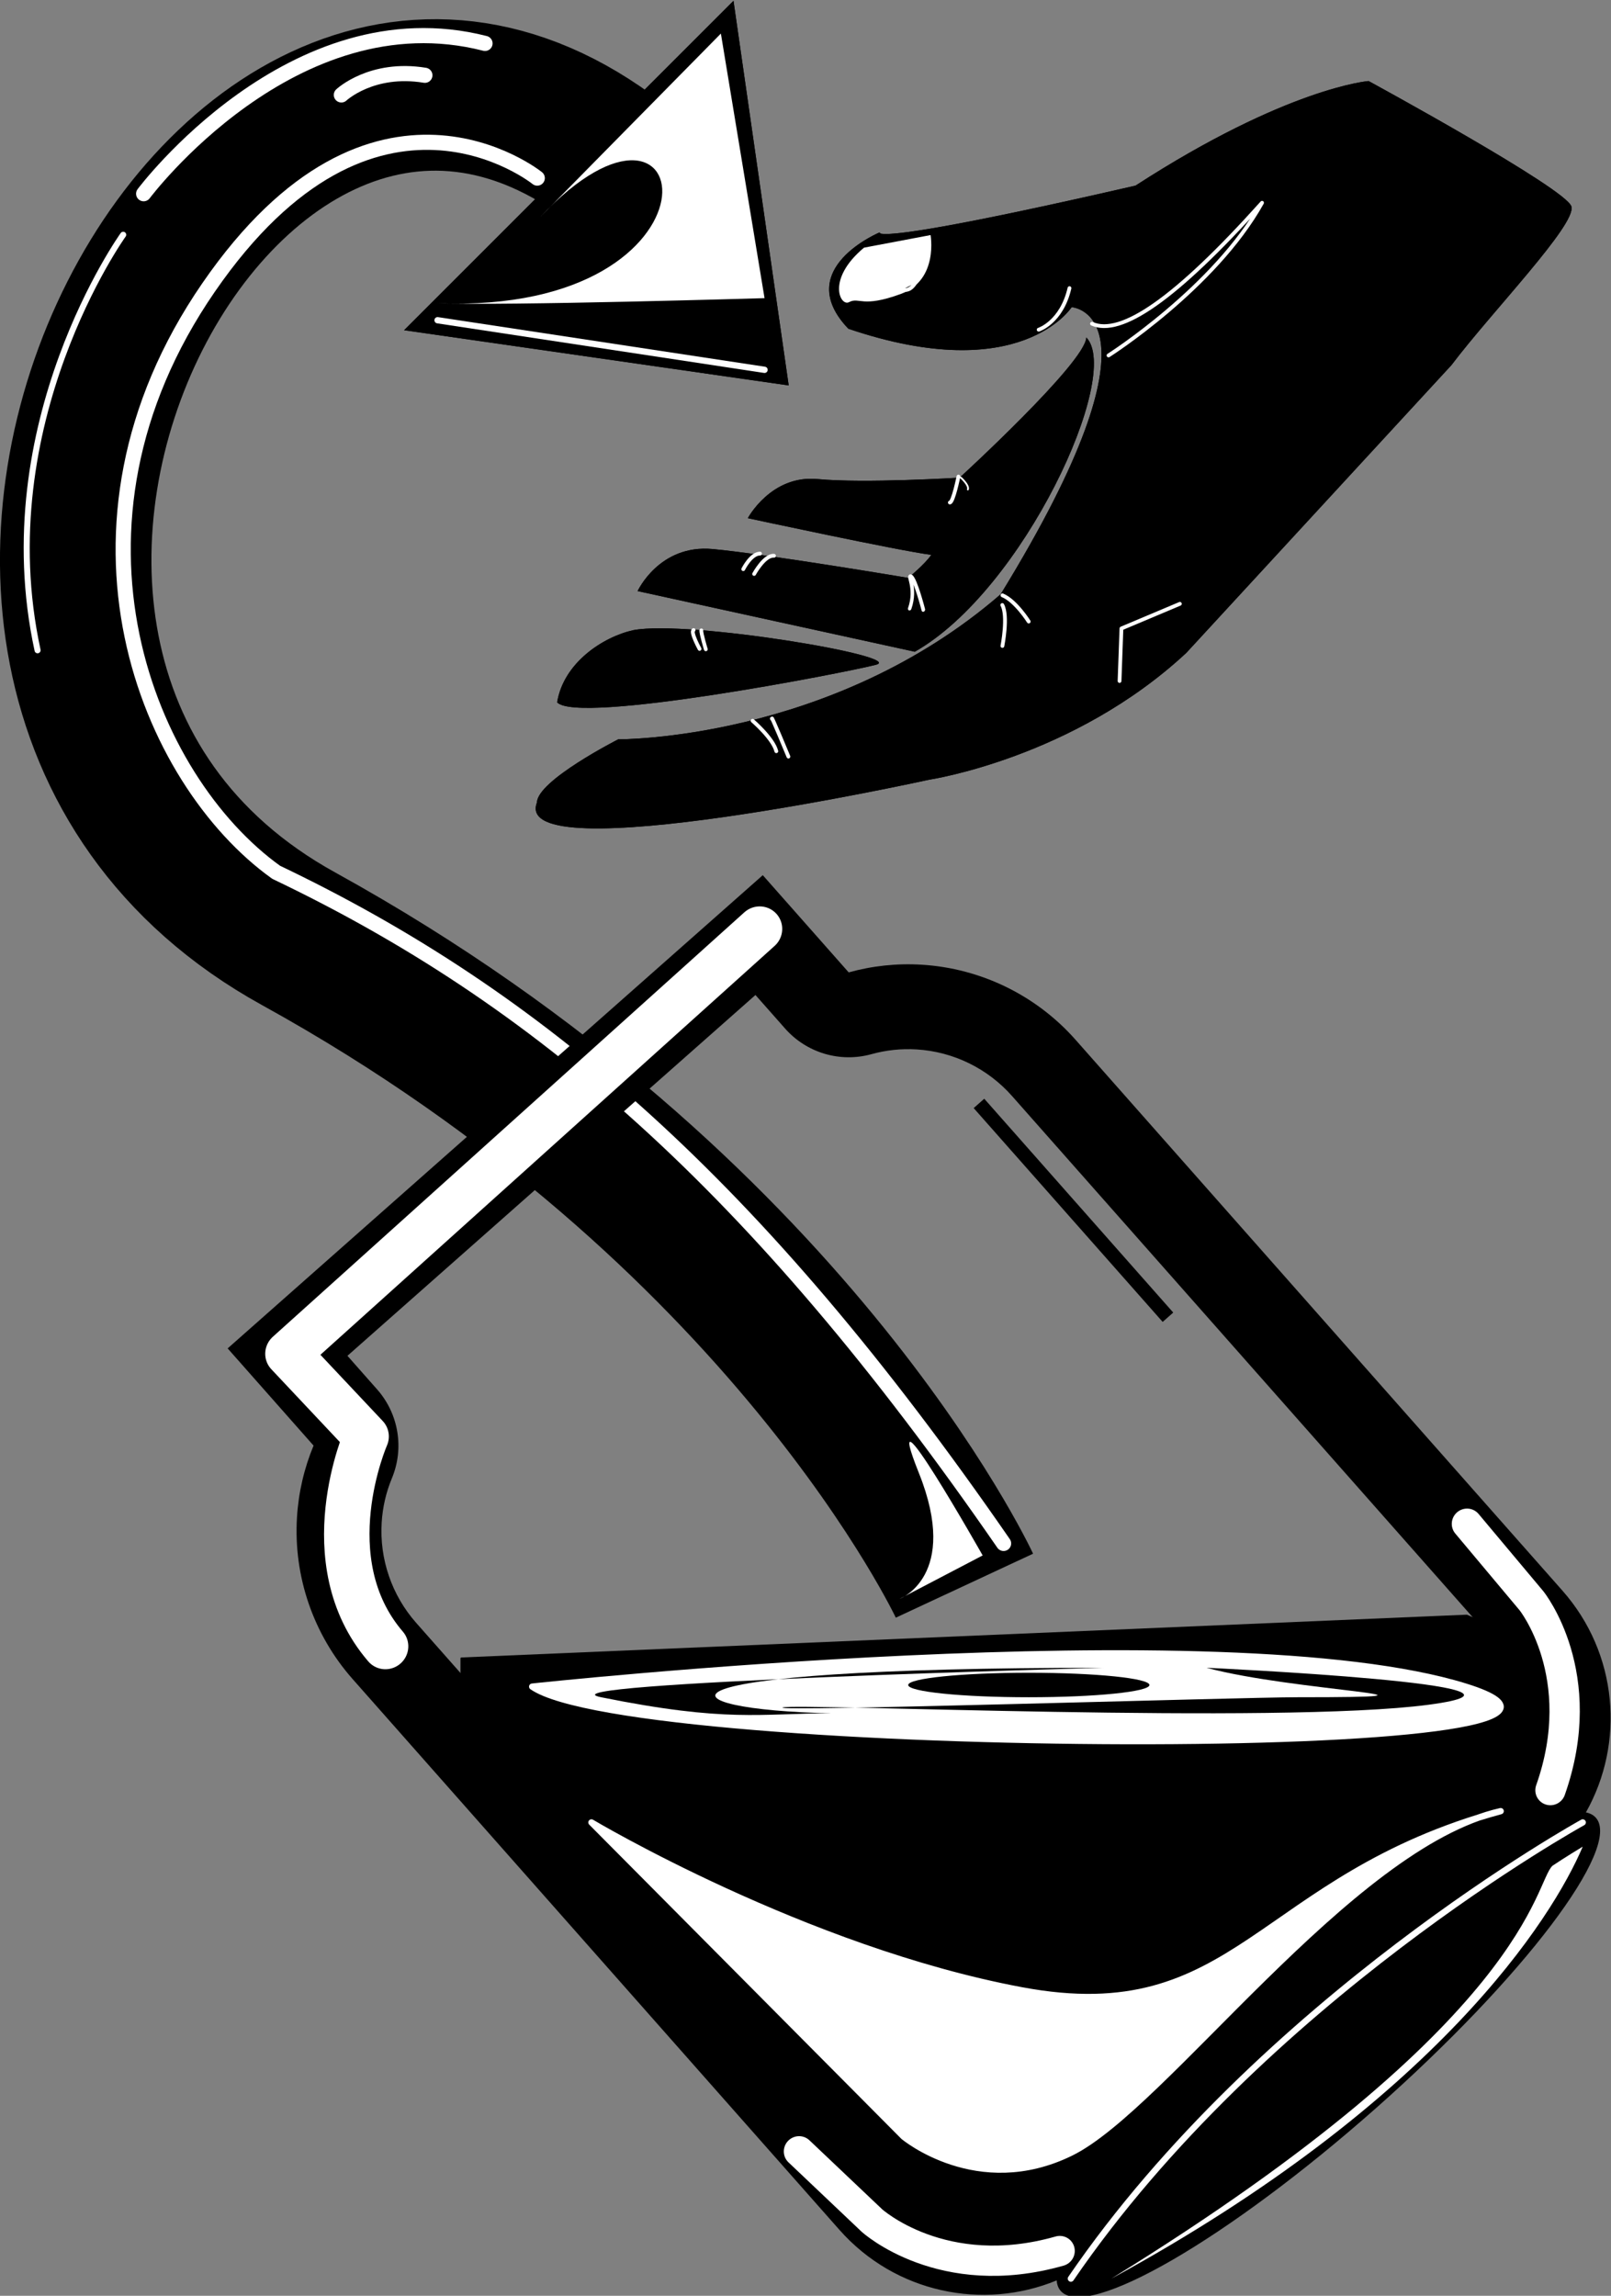 <?xml version="1.0" encoding="UTF-8" standalone="no"?>
<svg
   width="886.212"
   height="1262.918"
   viewBox="0 0 886.212 1262.918"
   version="1.1"
   xml:space="preserve"
   style="clip-rule:evenodd;fill-rule:evenodd;stroke-miterlimit:1.5"
   id="svg213"
   sodipodi:docname="take-out-of-reaction-chamber.svg"
   inkscape:version="1.2.2 (732a01da63, 2022-12-09, custom)"
   xmlns:inkscape="http://www.inkscape.org/namespaces/inkscape"
   xmlns:sodipodi="http://sodipodi.sourceforge.net/DTD/sodipodi-0.dtd"
   xmlns="http://www.w3.org/2000/svg"
   xmlns:svg="http://www.w3.org/2000/svg"
   xmlns:serif="http://www.serif.com/"><rect x="0" y="0" width="886.212" height="1262.918" fill="#808080" stroke="none"/><defs
   id="defs217" /><sodipodi:namedview
   id="namedview215"
   pagecolor="#505050"
   bordercolor="#eeeeee"
   borderopacity="1"
   inkscape:showpageshadow="0"
   inkscape:pageopacity="0"
   inkscape:pagecheckerboard="0"
   inkscape:deskcolor="#505050"
   showgrid="false"
   inkscape:zoom="0.3356002"
   inkscape:cx="378.42647"
   inkscape:cy="648.09258"
   inkscape:window-width="1850"
   inkscape:window-height="1016"
   inkscape:window-x="0"
   inkscape:window-y="0"
   inkscape:window-maximized="1"
   inkscape:current-layer="svg213" />
    <g
   id="Get-reactants"
   serif:id="Get reactants"
   transform="matrix(0.829,0,0,1.093,-406.406,-1649.963)">
        
        <g
   transform="matrix(1.206,0,0,0.915,0,1150.43)"
   id="g22">
            <path
   d="m 937.157,1264.71 c 0,0 -96.428,-206.96 -366.305,-355.796 C 293.098,755.733 543.016,284.156 767.07,500.603"
   style="fill:none;stroke:#000000;stroke-width:83.33px"
   id="path20" />
        </g>
        <g
   transform="matrix(-0.853,0.647,-0.853,-0.647,2174.73,1366.64)"
   id="g28">
            <path
   d="M 940.991,420.251 1069.11,591.319 H 812.874 Z"
   id="path24" />
            <path
   d="M 940.991,420.251 1069.11,591.319 H 812.874 Z"
   id="path26" />
        </g>
        <g
   transform="matrix(0.488,-0.837,-1.103,-0.37,1694.23,1201.81)"
   id="g114">
            <g
   transform="matrix(0.817,-0.44,0.625,1.16,-2785.04,-1176.33)"
   id="g48">
                <g
   transform="matrix(1.206,0,0,0.915,-50.19,-753.399)"
   id="g34">
                    <path
   d="m 1393.07,2551.06 c 3.34,7.94 -40.95,101.96 -40.95,101.96 0,0 -33.43,20.47 -122.02,27.58 -124.1,53.48 -113.23,54.74 -113.23,54.74 0,0 -45.55,11.7 -41.37,-25.91 49.3,-69.36 93.18,-54.74 93.18,-54.74 0,0 38.02,-30.5 -114.07,-83.57 -109.901,-5.43 -192.163,54.8 -192.163,54.8 0,0 -43.763,7.85 -50.615,0 C 780.493,2608.37 971,2524.32 971,2524.32 c 0,0 62.42,-32.56 138.05,-26.29 85.3,13.24 134.16,20.83 189.63,29.44 31.76,7.94 91.04,15.65 94.39,23.59 z"
   id="path30" />
                    <path
   d="m 1117.99,2733.53 c -0.74,-0.45 -1.58,-0.26 -2.08,-0.06 l -0.44,0.2 0.96,1.77 c -4.65,1.08 -44.87,9.43 -40.93,-26.01 49.3,-69.36 93.18,-54.74 93.18,-54.74 0,0 38.02,-30.5 -114.07,-83.57 -109.901,-5.43 -192.163,54.8 -192.163,54.8 0,0 -43.763,7.85 -50.615,0 C 780.493,2608.37 971,2524.32 971,2524.32 c 0,0 62.42,-32.56 138.05,-26.29 85.3,13.24 134.16,20.83 189.63,29.44 31.76,7.94 91.04,15.65 94.39,23.59 3.34,7.94 -40.95,101.96 -40.95,101.96 0,0 -33.43,20.47 -122.02,27.58 -86.16,37.13 -107.26,49.09 -112.11,52.93 z m -3.16,0.1 c 0.52,-0.76 2.14,-2.33 6.93,-5.15 10.49,-6.15 37.72,-19.77 107.39,-49.8 l 0.36,-0.15 0.4,-0.03 c 81.33,-6.53 115.77,-24.34 120.41,-26.92 2.97,-6.33 28.56,-61.08 37.61,-87.5 1.4,-4.1 2.4,-7.5 2.83,-9.9 0.2,-1.12 0.37,-1.92 0.19,-2.35 -0.27,-0.64 -1.2,-1.13 -2.45,-1.77 -2.69,-1.36 -6.83,-2.71 -11.92,-4.07 -20.53,-5.48 -56.16,-10.92 -78.38,-16.46 0,0 -184.86,-28.7 -189.44,-29.41 -74.87,-6.17 -136.648,26.04 -136.648,26.04 l -0.137,0.06 c 0,0 -121.432,53.51 -154.015,83.88 -3.051,2.85 -5.296,5.45 -6.486,7.79 -0.702,1.38 -1.036,2.62 -0.764,3.71 0.249,1.01 1.04,1.81 2.295,2.52 l 0.34,0.19 0.251,0.29 c 0.592,0.67 1.607,1.12 2.864,1.51 2.45,0.74 5.728,1.07 9.388,1.17 13.618,0.34 32.289,-2.76 35.642,-3.33 6.683,-4.75 87.195,-60.18 193.24,-54.94 l 0.35,0.02 0.32,0.12 c 76.89,26.82 105.6,48.13 115.21,62.55 4.17,6.25 4.93,11.36 4.43,15.22 -0.8,6.18 -4.88,9.36 -4.88,9.36 l -1,0.81 -1.25,-0.42 c 0,0 -42.25,-13.67 -90.21,53.49 -0.67,6.72 0.34,11.72 2.49,15.4 3.43,5.86 9.76,8.21 16.04,9.03 7.73,1 15.47,-0.31 18.6,-0.96 z"
   id="path32" />
                </g>
                <g
   transform="matrix(1.206,0,0,0.915,-50.19,-753.399)"
   id="g40">
                    <path
   d="m 1003.96,2574.46 -89.336,99.45 c 0,0 22.564,10.87 41.785,-5.85 19.222,-16.71 67.271,-65.18 67.271,-65.18 0,0 10.85,0.3 15.88,1.87 -11.26,10.46 -60.169,64.57 -60.169,64.57 0,0 22.149,9.19 38.859,-5.44 16.72,-14.62 55.58,-39.27 55.58,-39.27 0,0 83.48,6.26 91.42,15.04 2.81,-23.53 -100.43,-73.48 -161.29,-65.19 z"
   id="path36" />
                    <path
   d="m 1003.96,2574.46 -89.336,99.45 c 0,0 22.564,10.87 41.785,-5.85 19.222,-16.71 67.271,-65.18 67.271,-65.18 0,0 10.85,0.3 15.88,1.87 -11.26,10.46 -60.169,64.57 -60.169,64.57 0,0 22.149,9.19 38.859,-5.44 16.72,-14.62 55.58,-39.27 55.58,-39.27 0,0 83.48,6.26 91.42,15.04 2.81,-23.53 -100.43,-73.48 -161.29,-65.19 z m 1.18,1.98 -86.812,96.64 c 6.235,2.12 22.35,5.77 36.529,-6.56 19.188,-16.68 67.153,-65.07 67.153,-65.07 l 0.71,-0.71 1.03,0.03 c 0,0 11.3,0.35 16.53,1.98 l 0.89,3.49 c -9.85,9.15 -48.511,51.71 -57.952,62.12 6.246,1.8 21.382,4.57 33.472,-6.01 16.8,-14.7 55.86,-39.49 55.86,-39.49 l 0.66,-0.42 0.8,0.06 c 0,0 41.05,3.09 68.42,7.96 8.39,1.49 15.51,3.17 19.88,4.95 0.02,0.01 0.04,0.02 0.05,0.03 -0.51,-1.31 -1.3,-2.67 -2.31,-4.09 -3.58,-5 -9.95,-10.48 -18.22,-16.02 -32.62,-21.82 -94.59,-44.21 -136.69,-38.89 z"
   id="path38" />
                </g>
                <g
   transform="matrix(1.206,0,0,0.915,-50.19,-753.399)"
   id="g46">
                    <path
   d="m 984.907,2580.65 c -14.625,5.85 -133.797,61.92 -135.05,75.71 14.457,12.45 37.446,10.76 51.347,4.67 24.599,-11.77 98.328,-86.23 83.703,-80.38 z"
   id="path42" />
                    <path
   d="m 984.907,2580.65 c -14.625,5.85 -133.797,61.92 -135.05,75.71 14.457,12.45 37.446,10.76 51.347,4.67 24.599,-11.77 98.328,-86.23 83.703,-80.38 z m -2.215,3.25 c -18.588,8.08 -88.926,41.44 -118.367,61.55 -4.574,3.13 -8.14,5.91 -10.304,8.22 -0.705,0.75 -1.269,1.41 -1.596,1.99 13.769,10.89 34.86,9.12 47.758,3.49 19.533,-9.38 70.074,-58.44 82.125,-74.71 0.132,-0.18 0.26,-0.36 0.384,-0.54 z"
   id="path44" />
                </g>
            </g>
            <g
   transform="translate(-1674.67,-447.612)"
   id="g52">
                <path
   d="m 937.038,634.766 c 0,0 -1.942,-6.061 -4.411,-6.164"
   style="fill:none;stroke:#ffffff;stroke-width:1px;stroke-linecap:round;stroke-linejoin:round"
   id="path50" />
            </g>
            <g
   transform="rotate(10.112,2658.846,-8991.102)"
   id="g56">
                <path
   d="m 1037.18,723.061 15.69,-34.51 c 0,0 -23.65,-10.86 -36.44,8.205 -12.79,19.065 -7,21.921 -11.1,26.546 -4.1,4.624 9.41,16.41 31.85,-0.241 z"
   style="fill:#ffffff;stroke:#000000;stroke-width:1px;stroke-linecap:round;stroke-linejoin:round"
   id="path54" />
            </g>
            <g
   transform="translate(-1674.67,-447.612)"
   id="g60">
                <path
   d="m 1028.74,628.534 c 0,0 8.75,-9.885 27.76,-6.26"
   style="fill:none;stroke:#ffffff;stroke-width:2.08px;stroke-linecap:round;stroke-linejoin:round"
   id="path58" />
            </g>
            <g
   transform="translate(-1674.67,-447.612)"
   id="g64">
                <path
   d="m 768.425,685.471 c 0,0 -4.267,-14.208 -10.041,-18.727"
   style="fill:none;stroke:#ffffff;stroke-width:2.08px;stroke-linecap:round;stroke-linejoin:round"
   id="path62" />
            </g>
            <g
   transform="translate(-1674.67,-447.612)"
   id="g68">
                <path
   d="m 758.384,659.464 c 0,0 18.326,19.229 15.313,16.644"
   style="fill:none;stroke:#ffffff;stroke-width:2.08px;stroke-linecap:round;stroke-linejoin:round"
   id="path66" />
            </g>
            <g
   transform="translate(-1674.67,-447.612)"
   id="g72">
                <path
   d="m 861.616,576.402 c 0,0 16.356,3.673 20.572,9.181"
   style="fill:none;stroke:#ffffff;stroke-width:2.08px;stroke-linecap:round;stroke-linejoin:round"
   id="path70" />
            </g>
            <g
   transform="translate(-1674.67,-447.612)"
   id="g76">
                <path
   d="m 879.748,568.598 c 0,0 7.574,11.247 7.345,19.051"
   style="fill:none;stroke:#ffffff;stroke-width:2.08px;stroke-linecap:round;stroke-linejoin:round"
   id="path74" />
            </g>
            <g
   transform="translate(-1674.67,-447.612)"
   id="g80">
                <path
   d="m 1031.33,587.649 c 0,0 57.54,-38.39 110.94,-43.279 -68.07,22.187 -98.66,41.366 -98.66,58.664"
   style="fill:none;stroke:#ffffff;stroke-width:2.08px;stroke-linecap:round;stroke-linejoin:round"
   id="path78" />
            </g>
            <g
   transform="translate(-1674.67,-447.612)"
   id="g84">
                <path
   d="m 842.592,717.361 c 0,0 11.898,-0.984 13.574,-5.939"
   style="fill:none;stroke:#ffffff;stroke-width:2.08px;stroke-linecap:round;stroke-linejoin:round"
   id="path82" />
            </g>
            <g
   transform="rotate(21.291,1356.175,-3978.678)"
   id="g88">
                <path
   d="m 1026.04,692.029 c 0,0 -6.72,7.993 -4.75,10.856 1.98,2.864 -7.59,-6.438 4.75,-10.856 z"
   style="stroke:#ffffff;stroke-width:2.08px;stroke-linecap:round;stroke-linejoin:round"
   id="path86" />
            </g>
            <g
   transform="matrix(0.854,0,0,0.711,-1548.9,-267.209)"
   id="g92">
                <path
   d="m 862.35,624.244 c 0,0 15.762,14.947 16.305,19.023 0.544,4.077 -4.981,-7.609 -19.068,-8.968"
   style="fill:none;stroke:#ffffff;stroke-width:2.65px;stroke-linecap:round;stroke-linejoin:round"
   id="path90" />
            </g>
            <g
   transform="translate(-1674.67,-447.612)"
   id="g96">
                <path
   d="m 937.038,636.216 c 0,0 -14.125,-3.105 -14.978,-1.45"
   style="fill:none;stroke:#ffffff;stroke-width:2.08px;stroke-linecap:round;stroke-linejoin:round"
   id="path94" />
            </g>
            <g
   transform="translate(-1674.67,-447.612)"
   id="g100">
                <path
   d="m 793.968,724.9 c 0,0 6.952,5.993 8.511,6.473"
   style="fill:none;stroke:#ffffff;stroke-width:2.08px;stroke-linecap:round;stroke-linejoin:round"
   id="path98" />
            </g>
            <g
   transform="translate(-1674.67,-447.612)"
   id="g104">
                <path
   d="m 792.769,728.136 c 0,0 6.593,8.631 8.151,7.193"
   style="fill:none;stroke:#ffffff;stroke-width:2.08px;stroke-linecap:round;stroke-linejoin:round"
   id="path102" />
            </g>
            <g
   transform="translate(-1674.67,-447.612)"
   id="g108">
                <path
   d="m 842.592,723.897 c 0,0 9.552,-0.431 11.563,-4.968"
   style="fill:none;stroke:#ffffff;stroke-width:2.08px;stroke-linecap:round;stroke-linejoin:round"
   id="path106" />
            </g>
            <g
   transform="translate(-1674.67,-447.612)"
   id="g112">
                <path
   d="m 870.051,509.663 26.848,10.739 25.383,-23.919"
   style="fill:none;stroke:#ffffff;stroke-width:2.08px;stroke-linecap:round;stroke-linejoin:round"
   id="path110" />
            </g>
        </g>
        <g
   transform="matrix(1.206,0,0,0.915,0,1150.43)"
   id="g118">
            <path
   d="m 703.609,511.987 99.535,-101.019 24.024,145.533 c 0,0 -142.709,4.279 -179.918,2.815 164.761,6.486 144.841,-141.206 56.359,-47.329 z"
   style="fill:#ffffff"
   id="path116" />
        </g>
        <g
   transform="matrix(1.206,0,0,0.915,0,1150.43)"
   id="g122">
            <path
   d="M 827.168,595.932 647.25,568.65"
   style="fill:none;stroke:#ffffff;stroke-width:3.45px;stroke-linecap:round;stroke-linejoin:round"
   id="path120" />
        </g>
        <g
   transform="matrix(1.206,0,0,0.915,0,1150.43)"
   id="g126">
            <path
   d="m 702.114,490.471 c 0,0 -89.605,-72.312 -180.841,60.148 -91.235,132.459 -33.56,271.002 37.17,321.688 143.381,68.426 263.23,170.813 400.252,369.163"
   style="fill:none;stroke:#ffffff;stroke-width:8.33px;stroke-linecap:round;stroke-linejoin:round"
   id="path124" />
        </g>
        <g
   transform="matrix(1.206,0,0,0.915,0,1150.43)"
   id="g130">
            <path
   d="m 901.51,1271.95 c 0,0 33.283,-12.46 10.586,-69.21 -22.697,-56.74 35.088,45.33 35.088,45.33 z"
   style="fill:#ffffff"
   id="path128" />
        </g>
        <g
   id="g198">
            <g
   transform="matrix(0.99,-0.664,0.867,0.744,979.399,925.019)"
   id="g168">
                <g
   transform="matrix(0.793,0,0,0.736,-1853.43,-394.788)"
   id="g142">
                    <g
   id="g140">
                        <g
   transform="matrix(0.862,0.829,-0.762,0.938,1448.77,94.325)"
   id="g134">
                            <path
   d="m 1213.66,1280.89 -553.339,23.58 v 21.24 l 186.079,231.41 65.696,56.94 43.343,6.06 29.078,-1.21 25.443,14.54 144.17,-102.98 89.66,-88.4 15.75,-36.87 1.21,-67.37 -6.06,-39.19 z"
   style="stroke:#000000;stroke-width:1px;stroke-linecap:round;stroke-linejoin:round"
   id="path132" />
                        </g>
                        <g
   transform="translate(32.274)"
   id="g138">
                            <path
   d="m 1463.1,1688.12 c 13.94,7.37 26.78,17.28 37.94,29.43 26.53,28.87 41.43,68.03 41.43,108.86 v 506.21 c 0,57.97 -34.2,107.24 -81.85,125.18 1.64,2.38 2.48,4.82 2.48,7.31 0,27.32 -101.33,49.5 -226.15,49.5 -124.82,0 -226.16,-22.18 -226.16,-49.5 0,-2.49 0.84,-4.93 2.48,-7.31 -47.645,-17.94 -81.849,-67.21 -81.849,-125.18 0,-139.55 0,-359.06 0,-506.21 0,-40.83 14.903,-79.99 41.431,-108.86 11.163,-12.15 23.999,-22.06 37.938,-29.43 v -89.34 h 452.31 z m -405.52,802.69 c -0.21,0.34 -0.42,0.69 -0.65,1.03 -0.22,0.35 -0.45,0.69 -0.68,1.03 z m 354.19,-57.28 c -29.14,6.67 -106.19,22.61 -174.82,22.61 -68.64,0 -145.69,-15.94 -174.83,-22.61 -6.04,-14.46 -17.31,-25.72 -31.29,-30.98 -26.61,-10.02 -45.69,-37.55 -45.69,-69.93 0,0 0,-506.21 0,-506.21 0,-25.33 9.244,-49.62 25.7,-67.52 6.89,-7.51 14.82,-13.63 23.43,-18.19 18.5,-9.78 30.24,-30.2 30.24,-52.58 v -30.87 c 0,0 344.87,0 344.87,0 0,0 0,30.87 0,30.87 0,22.38 11.74,42.8 30.24,52.58 8.61,4.56 16.54,10.68 23.44,18.19 16.45,17.9 25.69,42.19 25.69,67.52 v 506.21 c 0,32.38 -19.08,59.91 -45.69,69.93 -13.98,5.26 -25.25,16.52 -31.29,30.98 z"
   id="path136" />
                        </g>
                    </g>
                </g>
                <g
   transform="translate(-1731.75,-40.607)"
   id="g146">
                    <path
   d="m 1044.98,841.891 -318.551,2.846 1.784,57.789 c 0,0 -61.699,28.742 -62.465,86.225"
   style="fill:none;stroke:#ffffff;stroke-width:22.92px;stroke-linecap:round;stroke-linejoin:round"
   id="path144" />
                </g>
                <g
   transform="translate(-1733.84,-29.634)"
   id="g150">
                    <rect
   x="700.781"
   y="1053.54"
   width="14.173"
   height="144.644"
   id="rect148" />
                </g>
                <g
   transform="matrix(0.5,0,0,1,-1016.09,-112.383)"
   id="g154">
                    <rect
   x="700.781"
   y="1053.54"
   width="14.173"
   height="144.644"
   id="rect152" />
                </g>
                <g
   transform="matrix(0.645,0,0,0.57,-1464.61,489.064)"
   id="g158">
                    <rect
   x="700.781"
   y="1053.54"
   width="14.173"
   height="144.644"
   id="rect156" />
                </g>
                <g
   transform="translate(-1731.75,-40.607)"
   id="g162">
                    <path
   d="m 1113.41,1305.2 -1.33,50.93 c 0,0 -2.25,48.19 -55.81,78.27"
   style="fill:none;stroke:#ffffff;stroke-width:15.28px;stroke-linecap:round;stroke-linejoin:round"
   id="path160" />
                </g>
                <g
   transform="matrix(-0.998,0.062,0.061,0.998,-46.77,-93.017)"
   id="g166">
                    <path
   d="m 1113.41,1305.2 -1.33,50.93 c 0,0 -2.25,48.19 -55.81,78.27"
   style="fill:none;stroke:#ffffff;stroke-width:15.28px;stroke-linecap:round;stroke-linejoin:round"
   id="path164" />
                </g>
            </g>
            <g
   transform="matrix(1.206,0,0,0.915,0,1150.43)"
   id="g172">
                <path
   d="m 1277.35,1394.93 c 0,0 -176.34,97.11 -281.627,250.92"
   style="fill:none;stroke:#ffffff;stroke-width:3.45px;stroke-linecap:round;stroke-linejoin:round"
   id="path170" />
            </g>
            <g
   transform="matrix(1.206,0,0,0.915,0,1150.43)"
   id="g176">
                <path
   d="m 1018,1645.85 c 231.12,-142.61 232.66,-217.89 242.75,-227.12 6.8,-4.57 16.6,-10.48 16.6,-10.48 -16.6,39.22 -80.09,139.95 -259.35,237.6 z"
   style="fill:#ffffff"
   id="path174" />
            </g>
            <g
   transform="matrix(1.206,0,0,0.915,0,1150.43)"
   id="g180">
                <path
   d="m 731.923,1394.93 171.712,172.79 c 0,0 40.729,34.12 92.088,8.91 51.357,-25.2 153.127,-169.18 236.487,-187.91 -133.76,36.52 -144.42,120.84 -263.636,98.55 -119.216,-22.29 -236.651,-92.34 -236.651,-92.34 z"
   style="fill:#ffffff;stroke:#ffffff;stroke-width:3.45px;stroke-linecap:round;stroke-linejoin:round"
   id="path178" />
            </g>
            <g
   transform="matrix(1.206,0,0,0.915,-0.921,1164.85)"
   id="g184">
                <path
   d="m 700.075,1304.47 c 0,0 381.095,-41.18 513.585,0 132.49,41.17 -458.176,38.79 -513.585,0 z"
   style="fill:#ffffff;stroke:#ffffff;stroke-width:3.45px;stroke-linecap:round;stroke-linejoin:round"
   id="path182" />
            </g>
            <g
   transform="matrix(1.206,0,0,0.915,-71.817,1141.49)"
   id="g188">
                <ellipse
   cx="1032.13"
   cy="1329.11"
   rx="66.368"
   ry="6.732"
   id="ellipse186" />
            </g>
            <g
   transform="matrix(1.206,0,0,0.915,0,1150.43)"
   id="g192">
                <path
   d="m 1013.64,1309.86 c 0,0 -315.37,8.35 -276.415,16.21 69.475,14.01 87.486,8.85 126.865,8.83 -94.003,-1.83 -114.459,-25.04 149.55,-25.04 z"
   id="path190" />
            </g>
            <g
   transform="matrix(1.206,0,0,0.915,0,1150.43)"
   id="g196">
                <path
   d="m 1070.38,1309.86 c 0,0 204.46,9.43 122.08,20.35 -82.38,10.91 -347.873,-1 -355.317,1.49 -7.444,2.48 251.597,-5.63 283.357,-5.63 103.72,0 -2.48,-3.31 -50.12,-16.21 z"
   id="path194" />
            </g>
        </g>
        <g
   transform="matrix(1.206,0,0,0.915,-14.466,1142.83)"
   id="g202">
            <path
   d="m 497.528,507.371 c 0,0 82.037,-109.717 187.832,-82.683"
   style="fill:none;stroke:#ffffff;stroke-width:8.33px;stroke-linecap:round;stroke-linejoin:round"
   id="path200" />
        </g>
        <g
   transform="matrix(1.206,0,0,0.915,0,1150.43)"
   id="g206">
            <path
   d="m 594.322,444.725 c 0,0 16.63,-15.647 45.958,-10.809"
   style="fill:none;stroke:#ffffff;stroke-width:8.33px;stroke-linecap:round;stroke-linejoin:round"
   id="path204" />
        </g>
        <g
   transform="matrix(1.206,0,0,0.915,0,1150.43)"
   id="g210">
            <path
   d="m 474.277,521.646 c 0,0 -74.274,103.523 -47.109,228.537"
   style="fill:none;stroke:#ffffff;stroke-width:3.33px;stroke-linecap:round;stroke-linejoin:round"
   id="path208" />
        </g>
    </g>
</svg>
